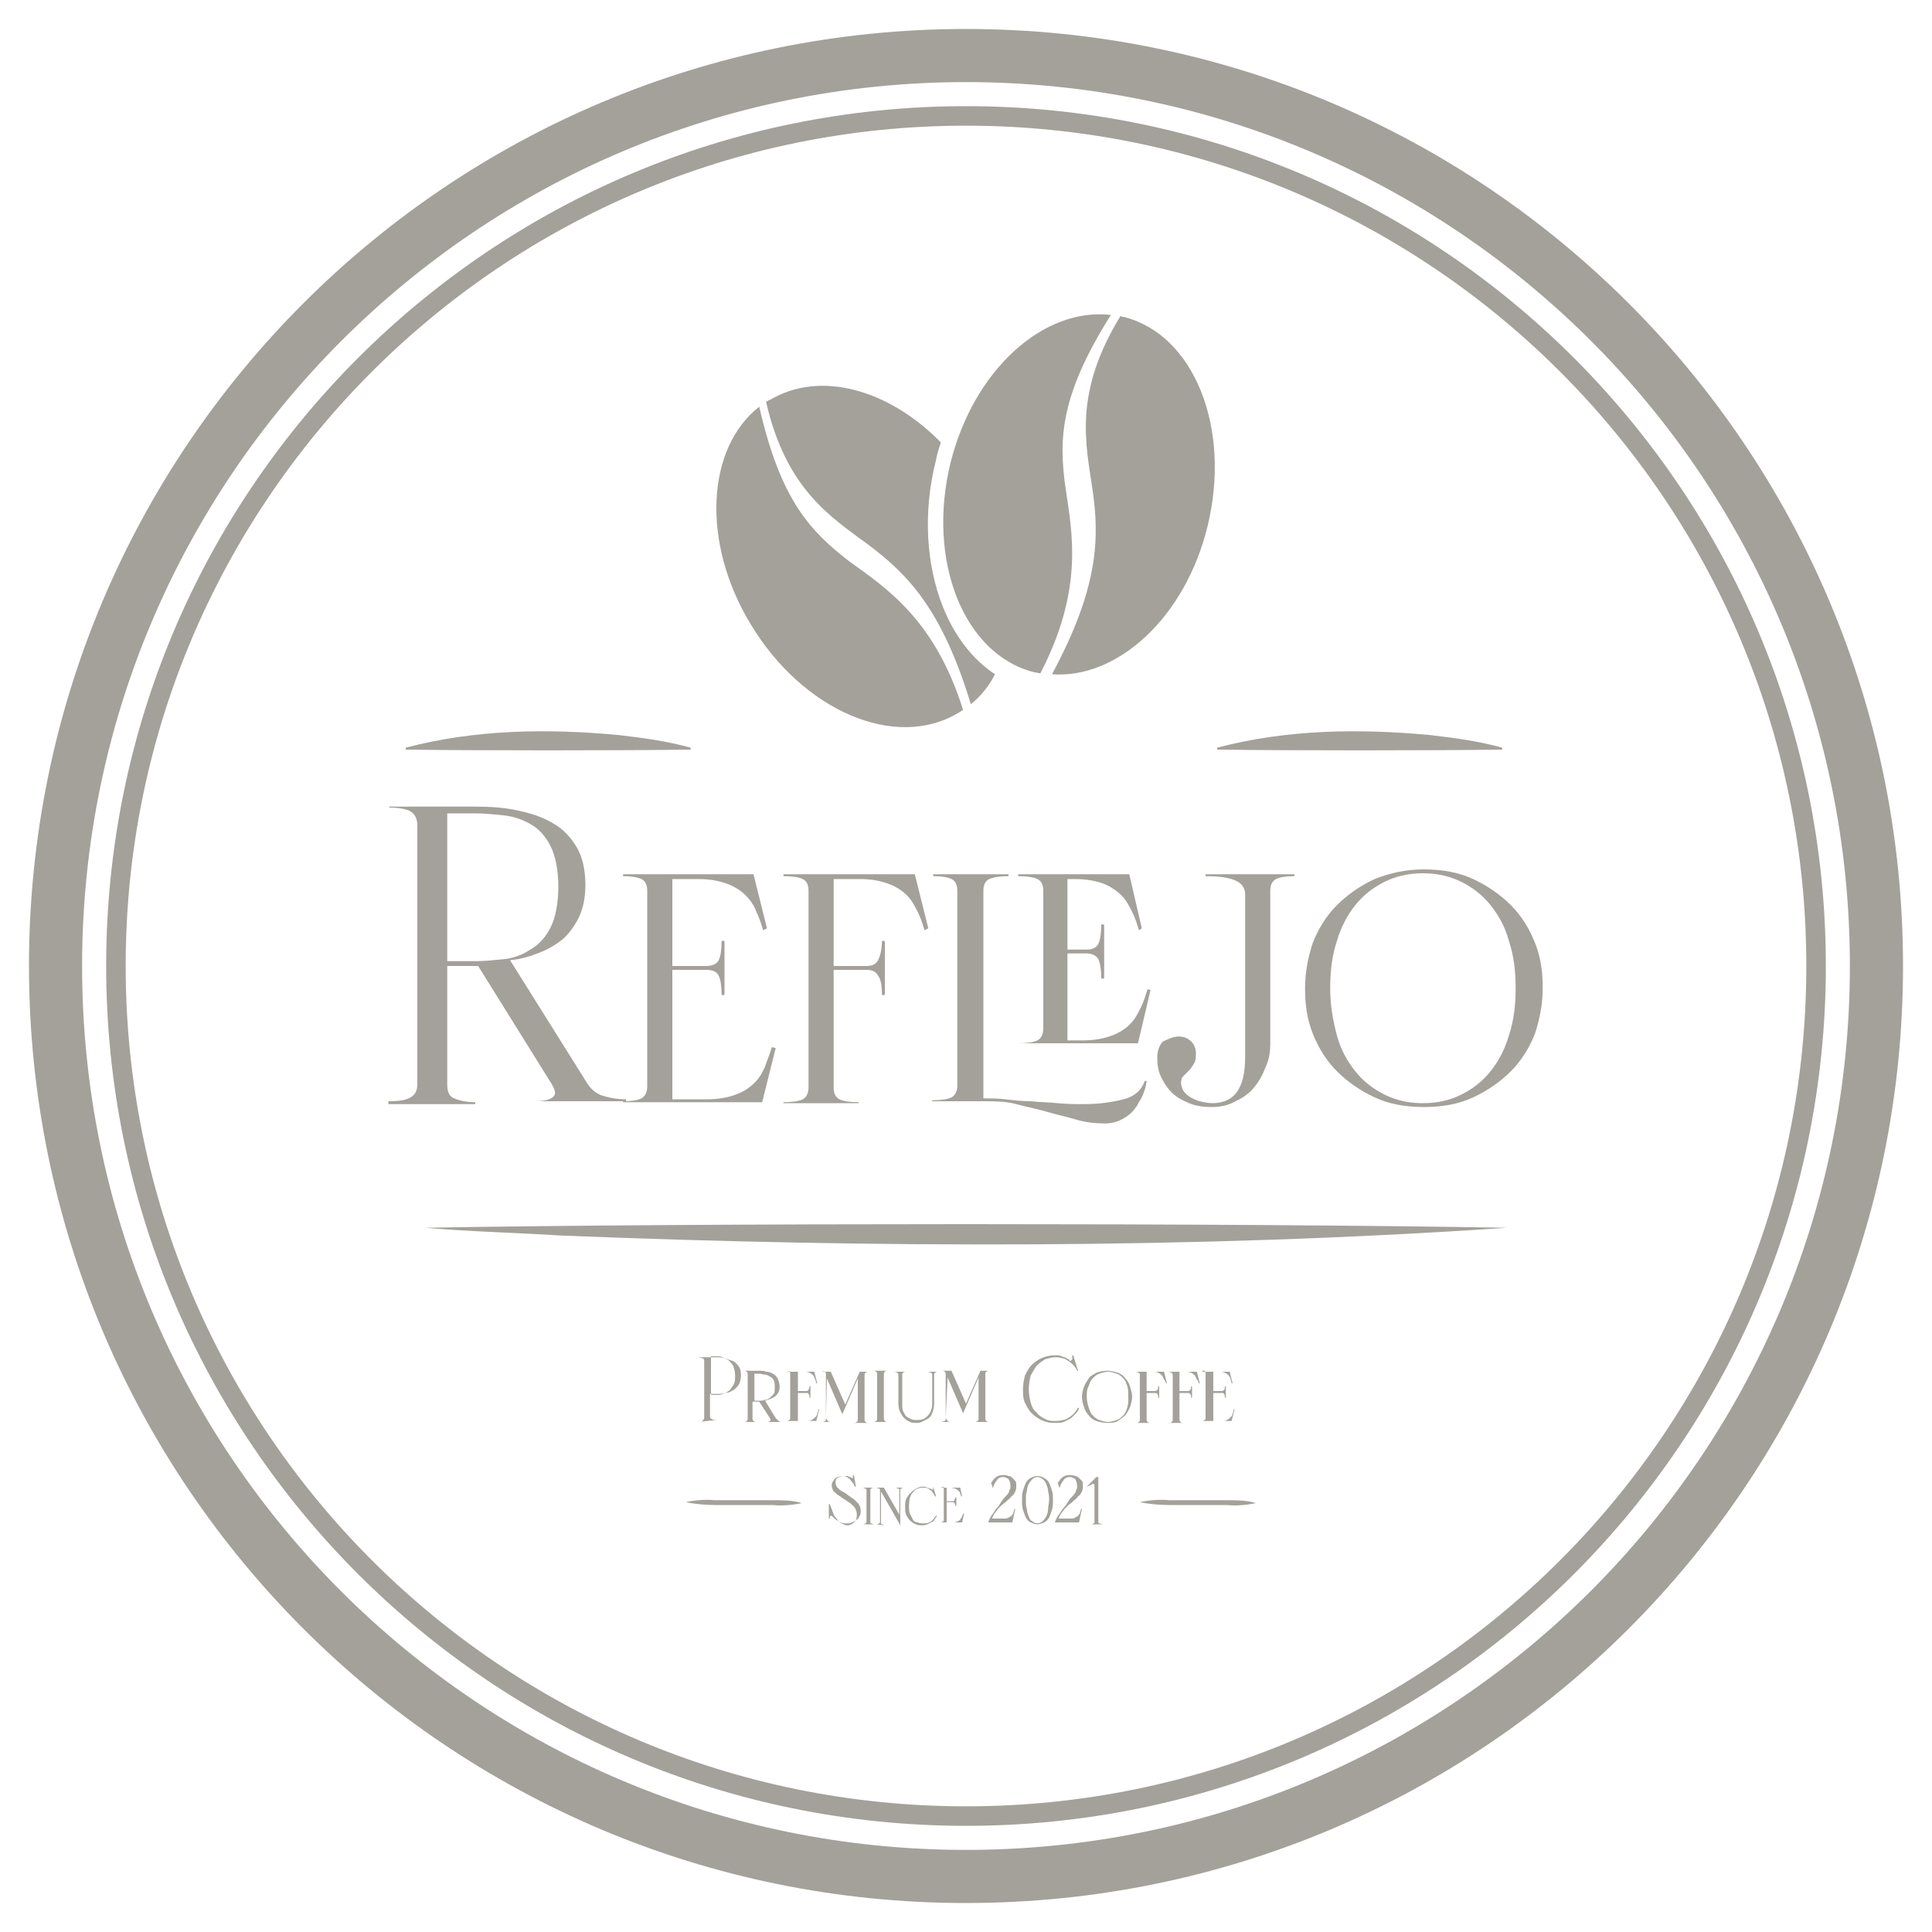 <svg width="99" height="99" viewBox="0 0 99 99" fill="none" xmlns="http://www.w3.org/2000/svg">
<path d="M49.5 1.485C22.968 1.485 1.485 22.968 1.485 49.5C1.485 76.032 22.968 97.515 49.5 97.515C76.032 97.515 97.515 76.032 97.515 49.5C97.515 22.968 76.032 1.485 49.5 1.485ZM49.5 94.793C24.502 94.793 4.207 74.547 4.207 49.5C4.207 24.503 24.502 4.207 49.5 4.207C74.497 4.207 94.792 24.453 94.792 49.5C94.792 74.498 74.497 94.793 49.5 94.793Z" fill="#A3A19A"/>
<path d="M49.5 93.06C73.558 93.06 93.06 73.558 93.06 49.5C93.06 25.442 73.558 5.94 49.5 5.94C25.442 5.94 5.94 25.442 5.94 49.5C5.94 73.558 25.442 93.06 49.5 93.06Z" stroke="#A3A19A" stroke-miterlimit="10"/>
<path d="M19.948 41.382V41.333H24.403C25.146 41.333 25.839 41.382 26.532 41.531C27.225 41.679 27.819 41.877 28.314 42.174C28.858 42.471 29.254 42.916 29.551 43.411C29.848 43.907 29.997 44.599 29.997 45.342C29.997 45.936 29.898 46.48 29.7 46.926C29.502 47.371 29.205 47.767 28.908 48.065C28.561 48.361 28.165 48.609 27.67 48.807C27.175 49.005 26.68 49.154 26.136 49.203L30.046 55.44C30.244 55.786 30.541 56.034 30.838 56.133C31.135 56.232 31.581 56.331 32.076 56.331V56.43H27.324C27.819 56.43 28.116 56.38 28.314 56.232C28.512 56.084 28.462 55.886 28.264 55.539L24.502 49.5H22.918V55.589C22.918 55.935 23.017 56.182 23.265 56.282C23.512 56.38 23.859 56.48 24.354 56.48V56.578H19.899V56.43C20.443 56.43 20.79 56.38 21.037 56.232C21.285 56.084 21.384 55.886 21.384 55.539V42.322C21.384 41.976 21.285 41.728 21.037 41.58C20.889 41.481 20.493 41.382 19.948 41.382ZM22.918 49.252H24.354C24.799 49.252 25.294 49.203 25.789 49.154C26.284 49.104 26.73 48.956 27.175 48.658C27.621 48.411 27.967 48.015 28.215 47.52C28.462 47.025 28.611 46.282 28.611 45.441C28.611 44.599 28.462 43.857 28.215 43.362C27.967 42.867 27.621 42.471 27.175 42.224C26.73 41.976 26.284 41.828 25.789 41.778C25.294 41.728 24.799 41.679 24.354 41.679H22.918V49.252Z" fill="#A3A19A"/>
<path d="M31.927 44.797H38.61L39.303 47.569L39.105 47.669C39.006 47.322 38.907 47.025 38.758 46.728C38.659 46.431 38.461 46.134 38.214 45.886C37.966 45.639 37.669 45.441 37.273 45.292C36.877 45.144 36.382 45.045 35.838 45.045H34.452V49.5H36.184C36.481 49.5 36.729 49.401 36.828 49.203C36.927 49.005 36.976 48.658 36.976 48.213H37.125V50.985H36.976C36.976 50.539 36.927 50.193 36.828 49.995C36.729 49.797 36.531 49.698 36.184 49.698H34.452V56.331H36.234C36.828 56.331 37.323 56.232 37.719 56.084C38.115 55.935 38.412 55.737 38.659 55.489C38.907 55.242 39.055 54.995 39.204 54.648C39.303 54.351 39.451 54.005 39.55 53.658L39.748 53.708L39.055 56.48H31.927V56.43C32.373 56.43 32.67 56.38 32.868 56.282C33.066 56.182 33.165 55.935 33.165 55.688V45.639C33.165 45.342 33.066 45.144 32.868 45.045C32.67 44.946 32.323 44.897 31.927 44.897V44.797Z" fill="#A3A19A"/>
<path d="M40.194 44.797H46.877L47.569 47.569L47.371 47.669C47.273 47.322 47.173 47.025 47.025 46.728C46.877 46.431 46.728 46.134 46.48 45.886C46.233 45.639 45.936 45.441 45.54 45.292C45.144 45.144 44.649 45.045 44.105 45.045H42.718V49.5H44.401C44.699 49.5 44.897 49.401 44.995 49.203C45.094 49.005 45.194 48.658 45.194 48.213H45.342V50.985H45.194C45.194 50.539 45.144 50.193 44.995 49.995C44.897 49.797 44.699 49.698 44.401 49.698H42.718V55.737C42.718 56.034 42.818 56.232 43.016 56.331C43.214 56.43 43.56 56.48 44.005 56.48V56.529H40.145V56.48C40.59 56.48 40.937 56.43 41.135 56.331C41.333 56.232 41.431 55.984 41.431 55.737V45.639C41.431 45.342 41.333 45.144 41.135 45.045C40.937 44.946 40.59 44.897 40.145 44.897V44.797H40.194Z" fill="#A3A19A"/>
<path d="M47.817 44.897V44.797H51.678V44.897C51.233 44.897 50.936 44.946 50.688 45.045C50.49 45.144 50.391 45.342 50.391 45.639V56.282C50.738 56.282 51.134 56.282 51.53 56.331C51.926 56.38 52.371 56.43 52.817 56.43C53.262 56.48 53.757 56.48 54.203 56.529C54.698 56.578 55.143 56.578 55.539 56.578C56.331 56.578 56.975 56.48 57.569 56.331C58.163 56.182 58.509 55.836 58.658 55.391H58.757C58.707 55.786 58.559 56.182 58.361 56.48C58.212 56.776 58.014 57.024 57.717 57.222C57.42 57.42 57.074 57.569 56.628 57.569C56.133 57.569 55.638 57.519 55.143 57.37C54.648 57.222 54.153 57.123 53.658 56.974C53.163 56.826 52.619 56.727 52.074 56.578C51.53 56.43 50.936 56.43 50.342 56.43H47.768V56.38C48.213 56.38 48.56 56.331 48.758 56.232C48.956 56.133 49.055 55.886 49.055 55.638V45.639C49.055 45.342 48.956 45.144 48.758 45.045C48.56 44.946 48.263 44.897 47.817 44.897ZM52.173 44.797H57.866L58.509 47.569L58.361 47.669C58.262 47.322 58.163 47.025 58.014 46.728C57.866 46.431 57.717 46.134 57.47 45.886C57.222 45.639 56.925 45.441 56.579 45.292C56.183 45.144 55.688 45.045 55.094 45.045H54.698V48.658H55.688C55.985 48.658 56.183 48.559 56.282 48.361C56.381 48.163 56.43 47.817 56.43 47.371H56.579V50.144H56.43C56.43 49.698 56.381 49.352 56.282 49.154C56.183 48.956 55.935 48.856 55.688 48.856H54.698V53.312H55.49C56.084 53.312 56.579 53.212 56.975 53.064C57.371 52.916 57.668 52.718 57.915 52.47C58.163 52.222 58.311 51.925 58.46 51.629C58.608 51.331 58.707 50.985 58.806 50.688L58.955 50.737L58.311 53.46H52.173C52.619 53.46 52.965 53.41 53.163 53.312C53.361 53.212 53.46 52.965 53.46 52.718V45.639C53.46 45.342 53.361 45.144 53.163 45.045C52.965 44.946 52.619 44.897 52.173 44.897V44.797Z" fill="#A3A19A"/>
<path d="M60.39 53.114C60.687 53.114 60.885 53.212 61.033 53.361C61.182 53.51 61.281 53.708 61.281 53.955C61.281 54.153 61.281 54.351 61.182 54.499C61.083 54.648 61.033 54.747 60.934 54.846C60.835 54.945 60.736 55.044 60.687 55.093C60.588 55.193 60.538 55.242 60.538 55.341C60.489 55.489 60.538 55.638 60.588 55.786C60.637 55.935 60.786 56.084 60.934 56.182C61.083 56.282 61.281 56.38 61.479 56.43C61.677 56.48 61.924 56.529 62.122 56.529C62.667 56.529 63.112 56.331 63.36 55.984C63.657 55.589 63.805 54.995 63.805 54.153V45.837C63.805 45.54 63.657 45.292 63.36 45.144C63.063 44.995 62.568 44.897 61.776 44.897V44.797H66.33V44.897C65.884 44.897 65.587 44.946 65.389 45.045C65.191 45.144 65.092 45.342 65.092 45.639V53.46C65.092 53.856 65.043 54.301 64.845 54.697C64.696 55.093 64.498 55.44 64.251 55.737C64.003 56.034 63.657 56.282 63.31 56.43C62.964 56.628 62.568 56.727 62.073 56.727C61.677 56.727 61.281 56.678 60.934 56.529C60.588 56.38 60.291 56.232 60.043 55.984C59.796 55.737 59.647 55.489 59.499 55.193C59.35 54.895 59.301 54.549 59.301 54.203C59.301 53.856 59.4 53.559 59.598 53.361C59.944 53.212 60.142 53.114 60.39 53.114Z" fill="#A3A19A"/>
<path d="M72.963 44.55C73.903 44.55 74.745 44.699 75.487 45.045C76.23 45.392 76.874 45.837 77.418 46.382C77.963 46.926 78.359 47.569 78.656 48.312C78.953 49.054 79.052 49.797 79.052 50.639C79.052 51.431 78.903 52.222 78.656 52.965C78.359 53.708 77.963 54.351 77.418 54.895C76.874 55.44 76.23 55.886 75.487 56.232C74.745 56.578 73.903 56.727 72.963 56.727C72.022 56.727 71.181 56.578 70.439 56.232C69.696 55.886 69.052 55.44 68.508 54.895C67.963 54.351 67.567 53.708 67.27 52.965C66.974 52.222 66.874 51.48 66.874 50.639C66.874 49.846 67.023 49.054 67.27 48.312C67.567 47.569 67.963 46.926 68.508 46.382C69.052 45.837 69.696 45.392 70.439 45.045C71.181 44.748 72.022 44.55 72.963 44.55ZM68.162 50.639C68.162 51.529 68.31 52.322 68.508 53.064C68.706 53.806 69.052 54.401 69.448 54.895C69.844 55.391 70.34 55.786 70.933 56.084C71.528 56.38 72.171 56.529 72.913 56.529C73.656 56.529 74.299 56.38 74.894 56.084C75.487 55.786 75.983 55.391 76.379 54.895C76.775 54.401 77.121 53.757 77.319 53.064C77.567 52.322 77.665 51.529 77.665 50.639C77.665 49.748 77.567 48.956 77.319 48.213C77.121 47.471 76.775 46.877 76.379 46.382C75.983 45.886 75.487 45.49 74.894 45.194C74.299 44.897 73.656 44.748 72.913 44.748C72.171 44.748 71.528 44.897 70.933 45.194C70.34 45.49 69.844 45.886 69.448 46.382C69.052 46.877 68.706 47.52 68.508 48.213C68.26 48.956 68.162 49.748 68.162 50.639Z" fill="#A3A19A"/>
<path d="M77.22 62.914C61.231 64.004 44.748 63.954 28.71 63.31C26.383 63.162 24.106 63.112 21.78 62.914C35.293 62.667 63.706 62.667 77.22 62.914Z" fill="#A3A19A"/>
<path d="M20.79 38.313C24.354 37.373 28.067 37.323 31.73 37.669C32.967 37.818 34.155 37.967 35.392 38.313V38.412C31.73 38.462 24.453 38.462 20.79 38.412V38.313Z" fill="#A3A19A"/>
<path d="M62.37 38.313C65.934 37.373 69.647 37.323 73.31 37.669C74.547 37.818 75.735 37.967 76.973 38.313V38.412C73.31 38.462 66.033 38.462 62.37 38.412V38.313Z" fill="#A3A19A"/>
<path d="M35.145 76.972C35.59 76.874 36.184 76.824 36.63 76.874H38.115H39.6C40.045 76.874 40.639 76.874 41.085 77.022C40.639 77.121 40.045 77.171 39.6 77.121H38.115H36.63C36.184 77.121 35.59 77.072 35.145 76.972Z" fill="#A3A19A"/>
<path d="M58.41 76.972C58.856 76.874 59.45 76.824 59.895 76.874H61.38H62.865C63.311 76.874 63.905 76.874 64.35 77.022C63.905 77.121 63.311 77.171 62.865 77.121H61.38H59.895C59.45 77.121 58.856 77.072 58.41 76.972Z" fill="#A3A19A"/>
<path fill-rule="evenodd" clip-rule="evenodd" d="M39.452 20.493C42.026 18.959 45.54 19.948 48.213 22.671C48.114 22.968 48.015 23.265 47.965 23.562C47.273 26.285 47.471 28.957 48.312 31.086C48.906 32.571 49.797 33.759 50.985 34.551C50.688 35.145 50.242 35.69 49.748 36.086C48.263 31.185 46.48 29.403 44.501 27.918C42.57 26.483 40.293 25.096 39.254 20.592C39.352 20.543 39.402 20.493 39.452 20.493ZM57.569 16.236C61.182 17.127 63.112 21.928 61.875 26.977C60.736 31.631 57.272 34.798 53.906 34.551C56.331 30.047 56.331 27.522 55.984 25.096C55.638 22.721 54.995 20.146 57.42 16.186C57.469 16.236 57.519 16.236 57.569 16.236ZM53.312 34.502C53.212 34.502 53.114 34.452 53.014 34.452C49.401 33.561 47.471 28.759 48.708 23.71C49.896 18.959 53.46 15.741 56.925 16.137C54.301 20.295 54.252 22.523 54.599 24.997C54.945 27.324 55.539 30.195 53.312 34.502ZM49.352 36.383C49.252 36.432 49.203 36.481 49.104 36.531C45.886 38.462 41.135 36.432 38.462 31.977C35.937 27.819 36.184 22.968 38.907 20.84C39.996 25.641 41.531 27.225 43.511 28.759C45.441 30.145 47.916 31.779 49.352 36.383Z" fill="#A3A19A"/>
<path d="M35.739 72.864C35.838 72.864 35.937 72.864 35.986 72.814C36.036 72.765 36.085 72.716 36.085 72.666V69.746C36.085 69.647 36.036 69.597 35.986 69.597C35.937 69.597 35.838 69.547 35.739 69.547H36.63C36.778 69.547 36.976 69.547 37.125 69.597C37.273 69.647 37.422 69.696 37.57 69.746C37.719 69.844 37.818 69.944 37.867 70.043C37.966 70.191 37.966 70.34 37.966 70.488C37.966 70.686 37.917 70.835 37.867 70.933C37.768 71.082 37.669 71.181 37.57 71.231C37.422 71.329 37.323 71.379 37.125 71.379C36.976 71.428 36.828 71.428 36.63 71.428H36.382V72.567C36.382 72.666 36.432 72.716 36.481 72.716C36.531 72.765 36.63 72.765 36.729 72.765L35.739 72.864ZM36.432 69.597V71.478H36.729C36.828 71.478 36.927 71.478 37.026 71.428C37.125 71.379 37.224 71.379 37.323 71.28C37.422 71.231 37.471 71.132 37.57 70.983C37.669 70.835 37.669 70.686 37.669 70.488C37.669 70.29 37.62 70.141 37.57 69.993C37.521 69.894 37.422 69.795 37.323 69.696C37.224 69.647 37.125 69.597 37.026 69.547C36.927 69.498 36.828 69.498 36.729 69.498H36.432V69.597Z" fill="#A3A19A"/>
<path d="M38.065 72.864C38.164 72.864 38.214 72.864 38.263 72.814C38.313 72.765 38.313 72.765 38.313 72.666V70.439C38.313 70.389 38.313 70.34 38.263 70.29C38.214 70.24 38.164 70.24 38.065 70.24H38.857C39.006 70.24 39.154 70.24 39.253 70.29C39.402 70.29 39.501 70.34 39.6 70.389C39.699 70.439 39.798 70.537 39.847 70.636C39.897 70.736 39.946 70.884 39.946 71.032C39.946 71.132 39.946 71.231 39.897 71.329C39.847 71.428 39.798 71.478 39.748 71.528C39.699 71.577 39.6 71.626 39.501 71.676C39.402 71.725 39.303 71.725 39.204 71.775L39.748 72.666C39.798 72.716 39.847 72.765 39.897 72.814C39.946 72.864 40.045 72.864 40.144 72.864H39.253C39.352 72.864 39.402 72.864 39.451 72.814C39.501 72.765 39.501 72.765 39.451 72.666L38.907 71.825H38.56V72.666C38.56 72.716 38.56 72.765 38.61 72.814C38.659 72.864 38.709 72.864 38.808 72.864H38.065ZM38.659 71.775H38.907C39.006 71.775 39.105 71.775 39.204 71.725C39.303 71.725 39.402 71.676 39.451 71.626C39.501 71.577 39.6 71.478 39.649 71.428C39.699 71.379 39.699 71.231 39.699 71.082C39.699 70.933 39.699 70.835 39.649 70.736C39.6 70.636 39.55 70.587 39.451 70.537C39.352 70.488 39.303 70.439 39.204 70.439C39.105 70.439 39.006 70.389 38.907 70.389H38.659V71.775Z" fill="#A3A19A"/>
<path d="M40.243 70.29H41.728L41.877 70.884H41.827C41.827 70.835 41.778 70.736 41.778 70.686C41.728 70.636 41.728 70.537 41.679 70.488C41.629 70.439 41.58 70.389 41.481 70.34C41.382 70.29 41.283 70.29 41.184 70.29H40.887V71.28H41.283C41.332 71.28 41.382 71.28 41.431 71.231C41.431 71.181 41.481 71.132 41.481 71.032H41.53V71.626H41.481C41.481 71.528 41.481 71.478 41.431 71.428C41.431 71.379 41.382 71.379 41.283 71.379H40.887V72.814H41.283C41.431 72.814 41.53 72.814 41.58 72.765C41.679 72.716 41.728 72.666 41.778 72.617C41.827 72.567 41.877 72.517 41.877 72.418C41.926 72.369 41.926 72.27 41.926 72.221H41.976L41.827 72.814H40.243C40.342 72.814 40.392 72.814 40.441 72.765C40.491 72.716 40.491 72.716 40.491 72.617V70.389C40.491 70.34 40.491 70.29 40.441 70.24C40.392 70.34 40.342 70.29 40.243 70.29Z" fill="#A3A19A"/>
<path d="M42.322 72.666V70.439C42.322 70.389 42.322 70.34 42.273 70.29C42.223 70.24 42.174 70.29 42.075 70.29H42.57L43.312 71.973L44.055 70.29H44.55C44.451 70.29 44.401 70.29 44.352 70.34C44.302 70.389 44.302 70.389 44.302 70.488V72.716C44.302 72.765 44.302 72.814 44.352 72.864C44.401 72.913 44.451 72.913 44.55 72.913H43.708C43.807 72.913 43.857 72.913 43.906 72.864C43.956 72.814 43.956 72.814 43.956 72.716V70.636L43.164 72.468L42.372 70.636L42.322 72.666C42.372 72.716 42.372 72.765 42.421 72.814C42.471 72.864 42.52 72.864 42.619 72.864H42.075C42.174 72.864 42.223 72.864 42.273 72.814C42.322 72.814 42.322 72.765 42.322 72.666Z" fill="#A3A19A"/>
<path d="M44.698 72.864C44.797 72.864 44.847 72.864 44.896 72.814C44.946 72.765 44.946 72.765 44.946 72.666V70.439C44.946 70.389 44.946 70.34 44.896 70.29C44.847 70.24 44.797 70.24 44.698 70.24H45.54C45.441 70.24 45.391 70.24 45.342 70.29C45.292 70.34 45.292 70.34 45.292 70.439V72.666C45.292 72.716 45.292 72.765 45.342 72.814C45.391 72.864 45.441 72.864 45.54 72.864H44.698Z" fill="#A3A19A"/>
<path d="M45.639 70.29H46.48C46.381 70.29 46.332 70.29 46.282 70.34C46.233 70.34 46.233 70.389 46.233 70.488V71.924C46.233 72.072 46.233 72.221 46.282 72.32C46.332 72.418 46.381 72.517 46.431 72.567C46.48 72.617 46.579 72.666 46.678 72.716C46.777 72.765 46.876 72.765 46.975 72.765C47.223 72.765 47.371 72.716 47.52 72.567C47.668 72.418 47.767 72.221 47.767 71.924V70.488C47.767 70.439 47.767 70.389 47.718 70.34C47.668 70.34 47.619 70.29 47.52 70.29H48.114C48.015 70.29 47.965 70.29 47.916 70.34C47.866 70.389 47.866 70.389 47.866 70.488V71.924C47.866 72.121 47.817 72.32 47.767 72.418C47.718 72.567 47.619 72.666 47.52 72.716C47.421 72.765 47.322 72.814 47.223 72.864C47.124 72.913 47.025 72.913 46.975 72.913C46.876 72.913 46.728 72.913 46.629 72.864C46.53 72.814 46.431 72.765 46.332 72.666C46.233 72.567 46.183 72.468 46.134 72.369C46.084 72.27 46.035 72.121 46.035 71.924V70.488C46.035 70.439 46.035 70.389 45.985 70.34C45.936 70.29 45.738 70.29 45.639 70.29Z" fill="#A3A19A"/>
<path d="M48.46 72.666V70.439C48.46 70.389 48.46 70.34 48.411 70.29C48.361 70.24 48.312 70.24 48.213 70.24H48.757L49.5 71.924L50.242 70.24H50.737C50.638 70.24 50.589 70.24 50.539 70.29C50.49 70.34 50.49 70.34 50.49 70.439V72.666C50.49 72.716 50.49 72.765 50.539 72.814C50.589 72.864 50.638 72.864 50.737 72.864H49.896C49.995 72.864 50.044 72.864 50.094 72.814C50.143 72.765 50.143 72.765 50.143 72.666V70.587L49.351 72.418L48.559 70.587L48.46 72.666C48.51 72.716 48.51 72.765 48.559 72.814C48.609 72.864 48.658 72.864 48.757 72.864H48.163C48.262 72.864 48.312 72.864 48.361 72.814C48.46 72.814 48.46 72.765 48.46 72.666Z" fill="#A3A19A"/>
<path d="M54.054 69.448C54.202 69.448 54.301 69.448 54.4 69.498C54.499 69.547 54.598 69.547 54.648 69.597C54.697 69.647 54.796 69.647 54.796 69.696C54.796 69.746 54.895 69.746 54.895 69.696C54.895 69.696 54.945 69.696 54.945 69.647C54.945 69.597 54.945 69.597 54.945 69.547C54.945 69.498 54.945 69.498 54.945 69.448H54.994L55.242 70.24H55.192C55.143 70.092 55.044 69.993 54.945 69.894C54.846 69.795 54.747 69.746 54.598 69.647C54.45 69.597 54.301 69.547 54.103 69.547C53.905 69.547 53.757 69.597 53.559 69.647C53.41 69.746 53.262 69.844 53.113 69.993C53.014 70.141 52.915 70.29 52.816 70.488C52.767 70.686 52.717 70.933 52.717 71.181C52.717 71.428 52.767 71.676 52.816 71.874C52.866 72.072 52.965 72.27 53.113 72.369C53.212 72.517 53.361 72.617 53.559 72.716C53.757 72.814 53.905 72.814 54.103 72.814C54.301 72.814 54.499 72.765 54.648 72.716C54.796 72.617 54.895 72.567 54.994 72.468C55.093 72.369 55.192 72.221 55.242 72.121L55.291 72.171C55.242 72.32 55.143 72.418 54.994 72.567C54.895 72.666 54.747 72.765 54.598 72.814C54.45 72.913 54.252 72.913 54.004 72.913C53.757 72.913 53.559 72.864 53.361 72.765C53.163 72.666 53.014 72.567 52.866 72.418C52.717 72.27 52.618 72.072 52.519 71.874C52.42 71.676 52.42 71.428 52.42 71.181C52.42 70.933 52.47 70.686 52.519 70.488C52.618 70.29 52.717 70.092 52.866 69.944C53.014 69.795 53.163 69.696 53.361 69.597C53.608 69.498 53.806 69.448 54.054 69.448Z" fill="#A3A19A"/>
<path d="M56.727 70.24C56.925 70.24 57.123 70.29 57.271 70.34C57.42 70.389 57.568 70.488 57.667 70.636C57.766 70.736 57.865 70.884 57.915 71.082C57.964 71.231 58.014 71.428 58.014 71.577C58.014 71.725 57.964 71.924 57.915 72.072C57.865 72.221 57.766 72.369 57.667 72.517C57.568 72.617 57.42 72.716 57.271 72.814C57.123 72.913 56.925 72.913 56.727 72.913C56.529 72.913 56.331 72.864 56.182 72.814C56.034 72.765 55.885 72.666 55.786 72.517C55.687 72.418 55.588 72.27 55.539 72.072C55.489 71.924 55.44 71.725 55.44 71.577C55.44 71.428 55.489 71.231 55.539 71.082C55.588 70.933 55.687 70.785 55.786 70.636C55.885 70.488 56.034 70.439 56.182 70.34C56.331 70.29 56.529 70.24 56.727 70.24ZM55.687 71.577C55.687 71.775 55.737 71.973 55.786 72.121C55.836 72.27 55.885 72.418 55.984 72.517C56.083 72.617 56.182 72.716 56.331 72.765C56.479 72.814 56.628 72.864 56.776 72.864C56.925 72.864 57.073 72.814 57.222 72.765C57.37 72.716 57.469 72.617 57.568 72.517C57.667 72.418 57.717 72.27 57.766 72.121C57.816 71.973 57.816 71.775 57.816 71.577C57.816 71.379 57.816 71.181 57.766 71.032C57.717 70.884 57.667 70.736 57.568 70.636C57.469 70.537 57.37 70.439 57.222 70.389C57.073 70.34 56.925 70.29 56.776 70.29C56.628 70.29 56.479 70.34 56.331 70.389C56.182 70.439 56.083 70.537 55.984 70.636C55.885 70.736 55.836 70.884 55.786 71.032C55.687 71.181 55.687 71.379 55.687 71.577Z" fill="#A3A19A"/>
<path d="M58.162 70.29H59.647L59.796 70.884H59.746C59.746 70.835 59.697 70.736 59.647 70.686C59.598 70.636 59.598 70.537 59.548 70.488C59.499 70.439 59.449 70.389 59.35 70.34C59.251 70.29 59.152 70.29 59.053 70.29H58.756V71.28H59.152C59.202 71.28 59.251 71.28 59.301 71.231C59.35 71.181 59.35 71.132 59.35 71.032H59.4V71.626H59.35C59.35 71.528 59.35 71.478 59.301 71.428C59.251 71.379 59.251 71.379 59.152 71.379H58.756V72.716C58.756 72.765 58.756 72.814 58.806 72.864C58.855 72.913 58.905 72.913 59.004 72.913H58.162C58.261 72.913 58.311 72.913 58.36 72.864C58.41 72.814 58.41 72.814 58.41 72.716V70.488C58.41 70.439 58.41 70.389 58.36 70.34C58.36 70.34 58.261 70.29 58.162 70.29Z" fill="#A3A19A"/>
<path d="M59.845 70.29H61.33L61.479 70.884H61.429C61.429 70.835 61.38 70.736 61.33 70.686C61.281 70.636 61.281 70.537 61.231 70.488C61.182 70.439 61.132 70.389 61.033 70.34C60.934 70.29 60.835 70.29 60.736 70.29H60.439V71.28H60.835C60.885 71.28 60.934 71.28 60.984 71.231C61.033 71.181 61.033 71.132 61.033 71.032H61.083V71.626H61.033C61.033 71.528 61.033 71.478 60.984 71.428C60.934 71.379 60.934 71.379 60.835 71.379H60.439V72.716C60.439 72.765 60.439 72.814 60.489 72.864C60.538 72.913 60.588 72.913 60.687 72.913H59.845C59.944 72.913 59.994 72.913 60.043 72.864C60.093 72.814 60.093 72.814 60.093 72.716V70.488C60.093 70.439 60.093 70.389 60.043 70.34C60.043 70.34 59.944 70.29 59.845 70.29Z" fill="#A3A19A"/>
<path d="M61.528 70.29H63.013L63.162 70.884H63.112C63.112 70.835 63.063 70.736 63.063 70.686C63.063 70.636 63.013 70.537 62.964 70.488C62.914 70.439 62.865 70.389 62.766 70.34C62.667 70.29 62.568 70.29 62.469 70.29H62.172V71.28H62.568C62.617 71.28 62.667 71.28 62.716 71.231C62.766 71.181 62.766 71.132 62.766 71.032H62.815V71.626H62.766C62.766 71.528 62.766 71.478 62.716 71.428C62.716 71.379 62.667 71.379 62.568 71.379H62.172V72.814H62.568C62.716 72.814 62.815 72.814 62.865 72.765C62.964 72.716 63.013 72.666 63.063 72.617C63.112 72.567 63.162 72.517 63.162 72.418C63.211 72.369 63.211 72.27 63.211 72.221H63.261L63.112 72.814H61.528C61.627 72.814 61.677 72.814 61.726 72.765C61.776 72.716 61.776 72.716 61.776 72.617V70.389C61.776 70.34 61.776 70.29 61.726 70.24C61.677 70.191 61.627 70.29 61.528 70.29Z" fill="#A3A19A"/>
<path d="M42.52 77.072C42.57 77.22 42.619 77.319 42.669 77.468C42.718 77.616 42.768 77.715 42.867 77.814C42.916 77.913 43.015 78.012 43.114 78.061C43.213 78.111 43.312 78.16 43.411 78.16C43.56 78.16 43.659 78.111 43.758 78.012C43.857 77.913 43.906 77.814 43.906 77.616C43.906 77.468 43.857 77.368 43.807 77.269C43.758 77.171 43.659 77.121 43.56 77.022C43.461 76.972 43.362 76.874 43.263 76.824C43.164 76.775 43.065 76.675 42.966 76.626C42.867 76.576 42.817 76.478 42.718 76.428C42.669 76.329 42.619 76.23 42.619 76.131C42.619 76.082 42.619 75.983 42.669 75.933C42.718 75.883 42.718 75.834 42.768 75.784C42.817 75.735 42.867 75.686 42.966 75.686C43.065 75.636 43.114 75.636 43.213 75.636C43.312 75.636 43.362 75.636 43.411 75.636C43.461 75.636 43.51 75.686 43.56 75.686C43.609 75.686 43.609 75.735 43.659 75.735C43.708 75.735 43.708 75.735 43.708 75.735C43.708 75.735 43.708 75.735 43.708 75.686V75.636V75.587H43.758L43.857 76.18H43.807C43.758 76.082 43.708 75.983 43.659 75.933C43.609 75.883 43.56 75.784 43.461 75.735C43.411 75.686 43.312 75.636 43.213 75.636C43.114 75.636 43.015 75.686 42.916 75.735C42.817 75.784 42.817 75.883 42.817 75.983C42.817 76.082 42.867 76.18 42.916 76.23C42.966 76.279 43.065 76.379 43.164 76.428C43.263 76.478 43.362 76.527 43.461 76.626C43.56 76.675 43.659 76.775 43.758 76.824C43.857 76.923 43.906 76.972 44.005 77.072C44.055 77.171 44.104 77.269 44.104 77.418C44.104 77.517 44.104 77.567 44.055 77.665C44.005 77.764 44.005 77.814 43.906 77.864C43.857 77.913 43.758 77.963 43.659 78.012C43.56 78.061 43.461 78.061 43.362 78.061C43.263 78.061 43.164 78.061 43.065 78.012C42.966 77.963 42.916 77.913 42.817 77.864C42.768 77.814 42.718 77.764 42.669 77.715C42.619 77.665 42.619 77.665 42.57 77.665C42.57 77.665 42.57 77.665 42.52 77.715V77.764V77.814H42.471V77.072H42.52Z" fill="#A3A19A"/>
<path d="M44.203 78.111C44.253 78.111 44.302 78.111 44.352 78.061C44.401 78.012 44.401 78.012 44.401 77.963V76.379C44.401 76.329 44.401 76.279 44.352 76.279C44.302 76.279 44.253 76.23 44.203 76.23H44.797C44.748 76.23 44.698 76.23 44.649 76.279C44.599 76.279 44.599 76.329 44.599 76.379V77.963C44.599 78.012 44.599 78.061 44.649 78.061C44.698 78.061 44.748 78.111 44.797 78.111H44.203Z" fill="#A3A19A"/>
<path d="M44.896 78.111C44.946 78.111 44.995 78.111 45.044 78.061C45.094 78.061 45.094 78.012 45.094 77.963V76.379C45.094 76.329 45.094 76.279 45.044 76.279C44.995 76.279 44.946 76.23 44.896 76.23H45.292L46.084 77.616V76.379C46.084 76.329 46.084 76.279 46.035 76.279C45.985 76.279 45.935 76.23 45.886 76.23H46.331C46.282 76.23 46.233 76.23 46.183 76.279C46.133 76.279 46.133 76.329 46.133 76.379V78.16L45.144 76.428V78.012C45.144 78.061 45.144 78.111 45.193 78.111C45.242 78.111 45.292 78.16 45.342 78.16L44.896 78.111Z" fill="#A3A19A"/>
<path d="M47.272 76.18C47.371 76.18 47.421 76.18 47.52 76.23C47.569 76.23 47.619 76.279 47.668 76.279C47.718 76.279 47.767 76.329 47.767 76.329H47.817C47.817 76.329 47.817 76.329 47.817 76.279V76.23V76.18L47.965 76.675H47.916C47.866 76.576 47.817 76.527 47.767 76.428C47.718 76.379 47.619 76.329 47.569 76.279C47.52 76.23 47.371 76.23 47.272 76.23C47.074 76.23 46.876 76.329 46.777 76.478C46.629 76.626 46.579 76.874 46.579 77.171C46.579 77.319 46.579 77.468 46.629 77.567C46.678 77.665 46.728 77.764 46.777 77.864C46.827 77.963 46.926 78.012 47.025 78.012C47.124 78.061 47.223 78.061 47.272 78.061C47.421 78.061 47.52 78.061 47.619 78.012C47.718 77.963 47.767 77.913 47.817 77.864C47.866 77.814 47.916 77.715 47.965 77.665H48.015C47.965 77.764 47.916 77.814 47.866 77.913C47.817 77.963 47.718 78.012 47.619 78.061C47.52 78.111 47.421 78.16 47.272 78.16C47.124 78.16 47.025 78.16 46.926 78.111C46.827 78.061 46.728 78.012 46.629 77.913C46.53 77.814 46.48 77.715 46.431 77.616C46.381 77.517 46.381 77.368 46.381 77.22C46.381 77.072 46.381 76.923 46.431 76.824C46.48 76.725 46.53 76.626 46.629 76.527C46.728 76.428 46.777 76.379 46.876 76.329C47.025 76.23 47.124 76.18 47.272 76.18Z" fill="#A3A19A"/>
<path d="M48.114 76.23H49.203L49.302 76.675H49.252C49.252 76.626 49.203 76.576 49.203 76.527C49.203 76.478 49.153 76.428 49.104 76.379C49.054 76.329 49.005 76.329 48.955 76.279C48.906 76.279 48.807 76.23 48.708 76.23H48.51V76.923H48.807C48.856 76.923 48.906 76.923 48.906 76.874C48.906 76.824 48.955 76.775 48.955 76.725H49.005V77.171H48.955C48.955 77.121 48.955 77.072 48.906 77.022C48.856 76.972 48.856 76.972 48.807 76.972H48.51V78.012H48.807C48.906 78.012 48.955 78.012 49.054 77.963C49.104 77.963 49.153 77.913 49.203 77.864C49.252 77.814 49.252 77.764 49.302 77.715C49.302 77.665 49.351 77.616 49.351 77.567H49.401L49.302 78.012H48.163C48.213 78.012 48.262 78.012 48.312 77.963C48.361 77.963 48.361 77.913 48.361 77.864V76.279C48.361 76.23 48.361 76.18 48.312 76.18C48.262 76.23 48.213 76.23 48.114 76.23Z" fill="#A3A19A"/>
<path d="M51.777 76.131C51.777 75.983 51.727 75.883 51.678 75.784C51.579 75.735 51.529 75.686 51.381 75.686C51.282 75.686 51.183 75.735 51.133 75.784C51.084 75.834 51.034 75.933 50.985 75.983C50.935 76.082 50.886 76.18 50.886 76.279L50.787 75.983C50.836 75.933 50.886 75.834 50.935 75.784C50.985 75.735 51.034 75.686 51.133 75.636C51.232 75.587 51.331 75.587 51.43 75.587C51.529 75.587 51.579 75.587 51.678 75.636C51.777 75.636 51.826 75.686 51.876 75.735C51.925 75.784 51.975 75.834 52.024 75.883C52.074 75.933 52.074 76.032 52.074 76.131C52.074 76.23 52.074 76.329 52.024 76.428C51.975 76.527 51.925 76.626 51.826 76.675C51.777 76.775 51.678 76.824 51.579 76.923C51.48 77.022 51.381 77.072 51.282 77.171C51.183 77.269 51.084 77.368 51.034 77.468C50.935 77.567 50.886 77.665 50.836 77.814H51.43C51.529 77.814 51.628 77.814 51.678 77.764C51.727 77.715 51.826 77.715 51.826 77.665C51.876 77.616 51.925 77.567 51.925 77.517C51.925 77.468 51.975 77.418 51.975 77.319H52.024L51.876 78.012H50.638C50.688 77.864 50.737 77.764 50.836 77.616C50.935 77.517 50.985 77.368 51.084 77.269C51.183 77.171 51.232 77.072 51.331 76.923C51.43 76.775 51.48 76.725 51.579 76.626C51.678 76.527 51.727 76.428 51.727 76.329C51.777 76.329 51.777 76.23 51.777 76.131Z" fill="#A3A19A"/>
<path d="M53.163 75.636C53.311 75.636 53.41 75.686 53.509 75.735C53.608 75.784 53.707 75.883 53.757 75.983C53.806 76.082 53.856 76.23 53.905 76.379C53.955 76.527 53.955 76.675 53.955 76.874C53.955 77.022 53.955 77.22 53.905 77.368C53.856 77.517 53.806 77.665 53.757 77.764C53.707 77.864 53.608 77.963 53.509 78.012C53.41 78.061 53.262 78.111 53.163 78.111C53.064 78.111 52.915 78.061 52.816 78.012C52.717 77.963 52.618 77.864 52.569 77.764C52.519 77.665 52.47 77.517 52.42 77.368C52.371 77.22 52.371 77.072 52.371 76.874C52.371 76.725 52.371 76.527 52.42 76.379C52.47 76.23 52.519 76.082 52.569 75.983C52.618 75.883 52.717 75.784 52.816 75.735C52.915 75.686 53.014 75.636 53.163 75.636ZM52.569 76.874C52.569 77.022 52.569 77.22 52.618 77.319C52.618 77.468 52.668 77.567 52.717 77.715C52.767 77.864 52.816 77.913 52.915 77.963C52.965 78.012 53.064 78.061 53.163 78.061C53.262 78.061 53.361 78.012 53.41 77.963C53.46 77.913 53.559 77.814 53.608 77.715C53.658 77.616 53.707 77.468 53.707 77.319C53.707 77.171 53.757 77.022 53.757 76.874C53.757 76.725 53.757 76.576 53.707 76.428C53.707 76.279 53.658 76.18 53.608 76.032C53.559 75.933 53.509 75.834 53.41 75.784C53.361 75.735 53.262 75.686 53.163 75.686C53.064 75.686 52.965 75.735 52.915 75.784C52.866 75.834 52.767 75.933 52.717 76.032C52.668 76.131 52.618 76.279 52.618 76.428C52.569 76.527 52.569 76.725 52.569 76.874Z" fill="#A3A19A"/>
<path d="M55.192 76.131C55.192 75.983 55.143 75.883 55.093 75.784C54.994 75.735 54.945 75.686 54.796 75.686C54.697 75.686 54.598 75.735 54.549 75.784C54.499 75.834 54.45 75.933 54.4 75.983C54.351 76.082 54.301 76.18 54.301 76.279L54.202 75.983C54.252 75.933 54.301 75.834 54.351 75.784C54.4 75.735 54.45 75.686 54.549 75.636C54.648 75.587 54.747 75.587 54.846 75.587C54.945 75.587 54.994 75.587 55.093 75.636C55.192 75.636 55.242 75.686 55.291 75.735C55.341 75.784 55.39 75.834 55.44 75.883C55.489 75.933 55.489 76.032 55.489 76.131C55.489 76.23 55.489 76.329 55.44 76.428C55.39 76.527 55.341 76.626 55.242 76.675C55.192 76.775 55.093 76.824 54.994 76.923C54.895 77.022 54.796 77.072 54.697 77.171C54.598 77.269 54.499 77.368 54.45 77.468C54.351 77.567 54.301 77.665 54.252 77.814H54.846C54.945 77.814 55.044 77.814 55.093 77.764C55.143 77.715 55.242 77.715 55.242 77.665C55.291 77.616 55.341 77.567 55.341 77.517C55.341 77.468 55.39 77.418 55.39 77.319H55.44L55.291 78.012H54.054C54.103 77.864 54.153 77.764 54.252 77.616C54.351 77.517 54.4 77.368 54.499 77.269C54.598 77.171 54.648 77.072 54.747 76.923C54.846 76.775 54.895 76.725 54.994 76.626C55.093 76.527 55.143 76.428 55.143 76.329C55.192 76.329 55.192 76.23 55.192 76.131Z" fill="#A3A19A"/>
<path d="M55.687 76.18L56.182 75.686H56.281V77.963C56.281 78.012 56.281 78.061 56.331 78.061C56.38 78.061 56.429 78.111 56.529 78.111H55.836C55.934 78.111 55.984 78.111 56.033 78.061C56.083 78.061 56.083 78.012 56.083 77.963V76.18C56.083 76.131 56.083 76.082 56.083 76.082L56.033 76.032H55.984C55.934 76.032 55.934 76.082 55.934 76.082C55.786 76.131 55.736 76.18 55.687 76.18Z" fill="#A3A19A"/>
</svg>
